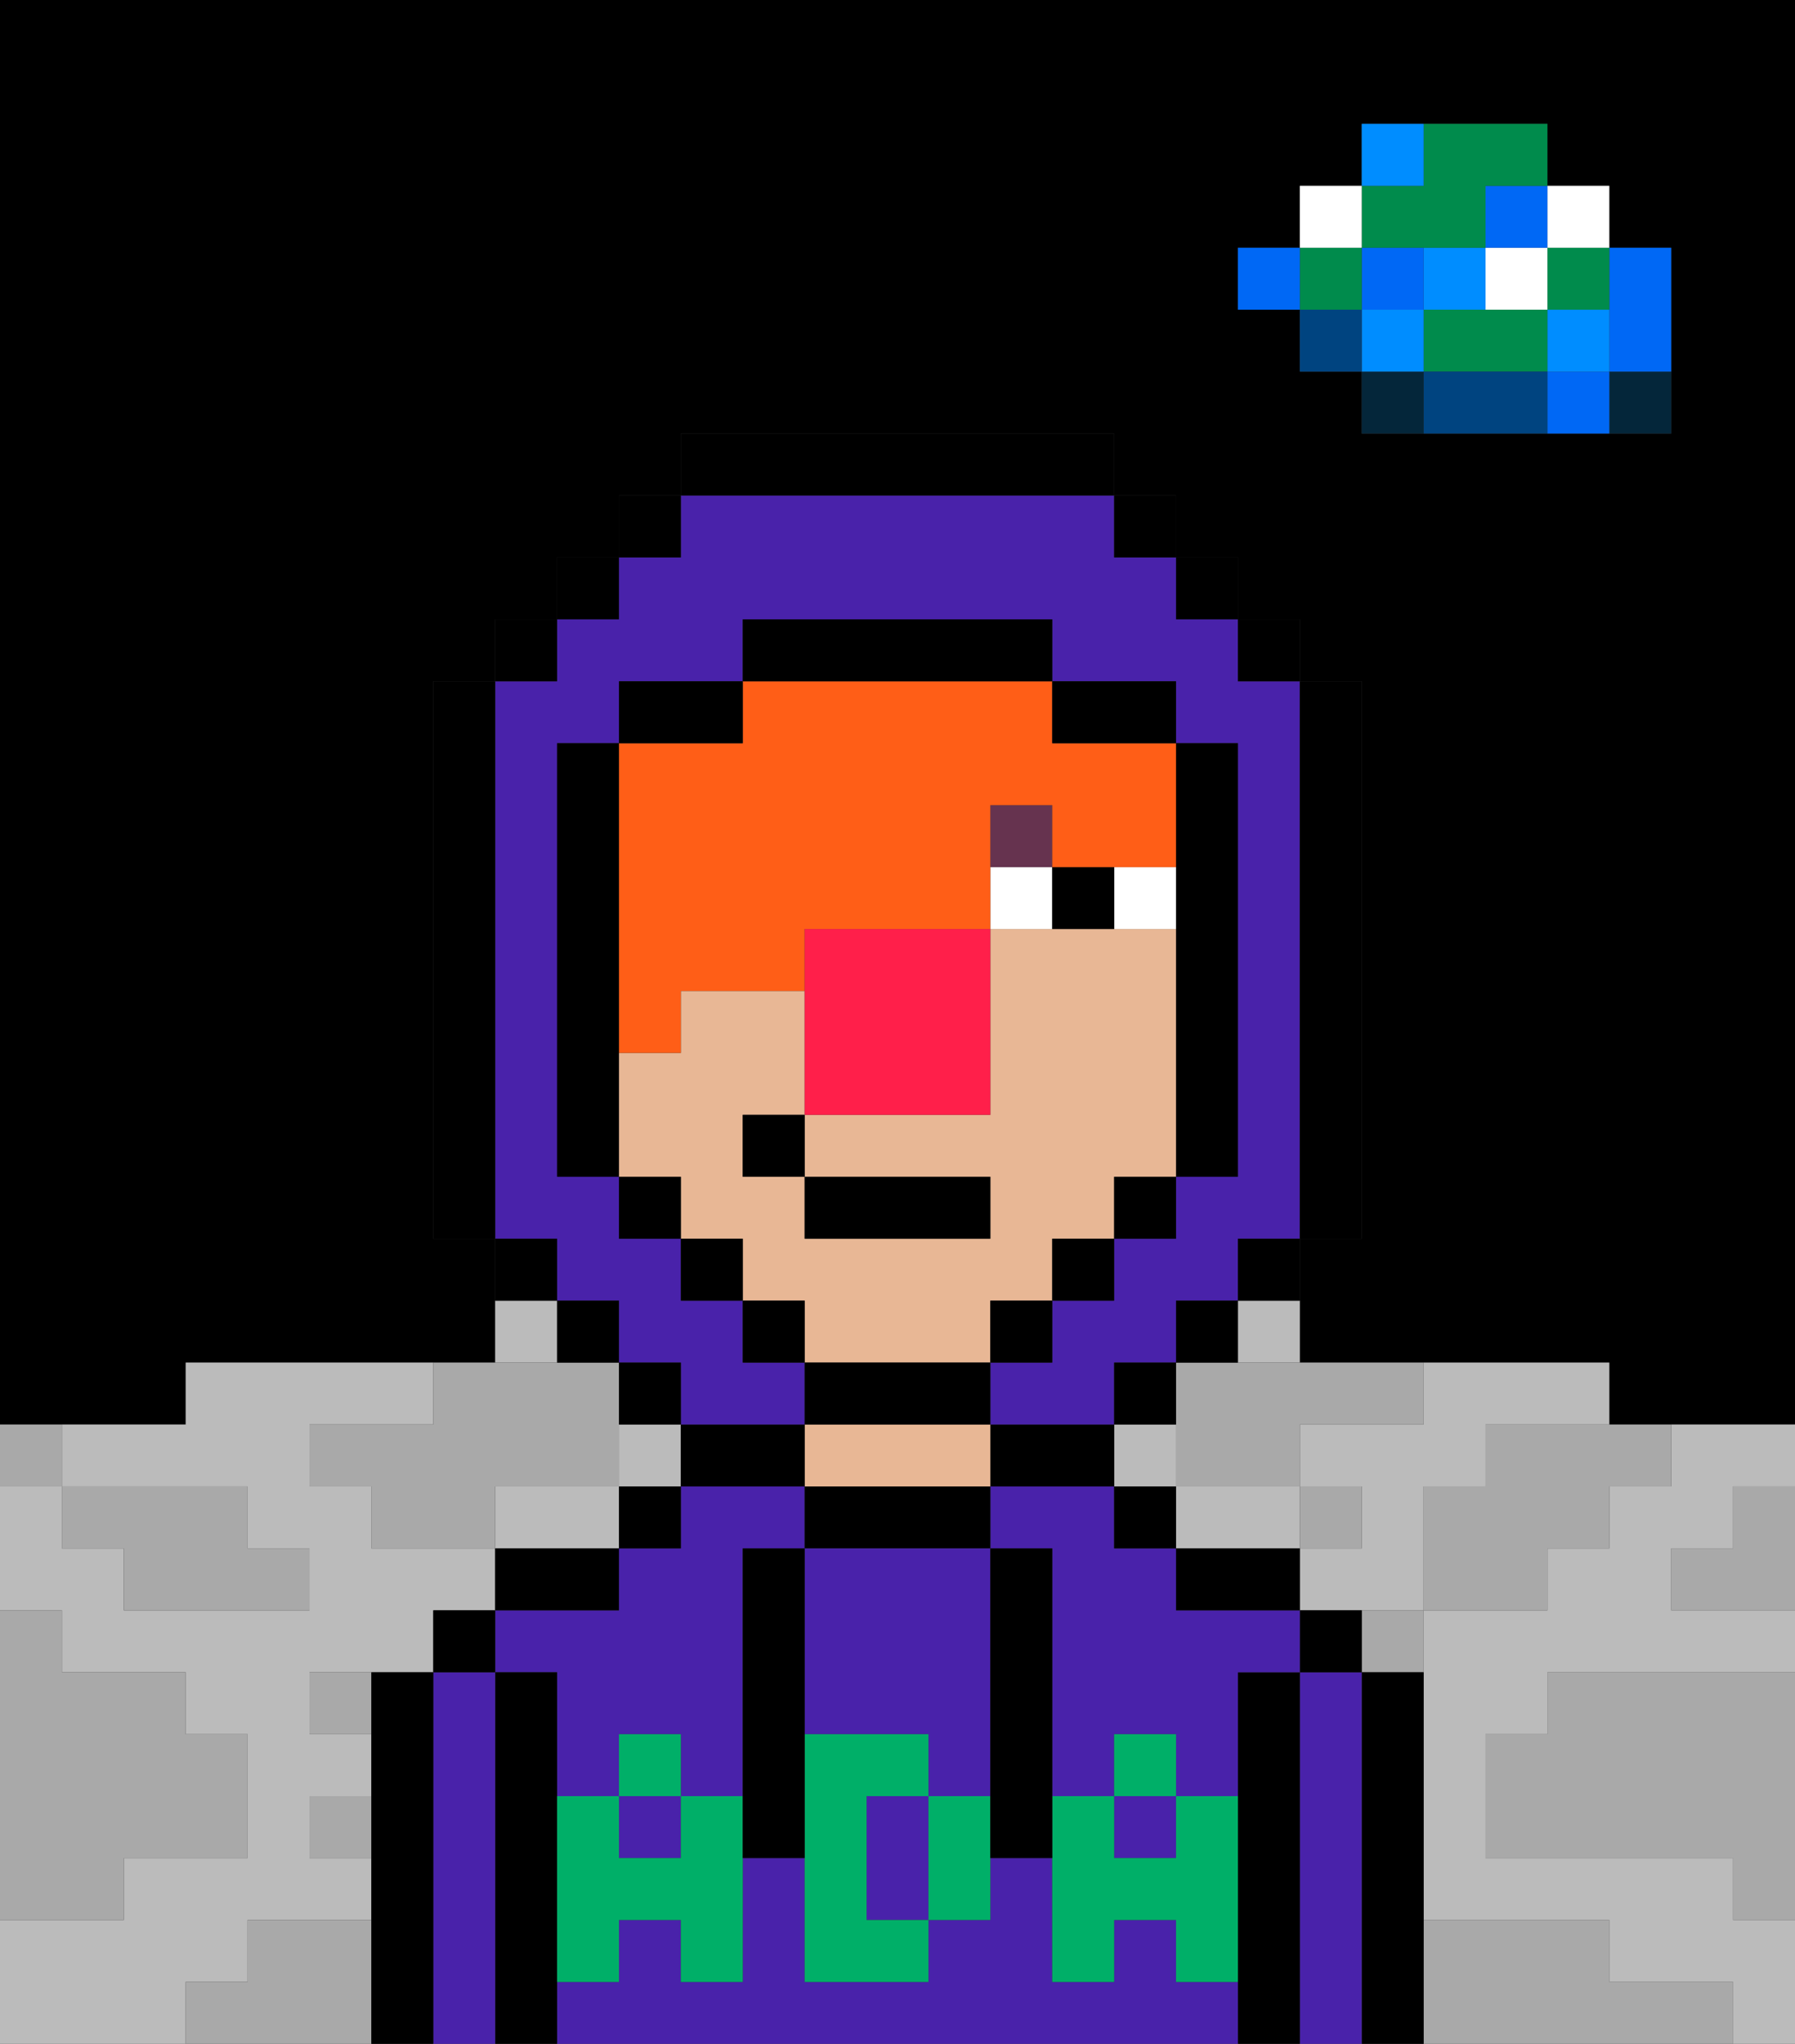 <svg xmlns="http://www.w3.org/2000/svg" viewBox="0 0 29 33"><rect x="0" y="0" width="29" height="33" fill="#333333" stroke="none"/><defs><style>polygon,rect,path{shape-rendering:crispedges;}polygon,rect,path{shape-rendering:crispedges;}.kb123-1{fill:#a9a9a9;}.kb123-2{fill:#bbbbbb;}.kb123-3{fill:#04263a;}.kb123-4{fill:#0068f5;}.kb123-5{fill:#008dff;}.kb123-6{fill:#008b4c;}.kb123-7{fill:#ffffff;}.kb123-8{fill:#004480;}.kb123-9{fill:#000000;}.kb123-10{fill:#4922aa;}.kb123-11{fill:#e8b795;}.kb123-12{fill:#00af68;}.kb123-13{fill:#66334f;}.kb123-14{fill:#ff5e17;}.kb123-15{fill:#ff1f4a;}</style></defs><polygon class="kb123-1" points="28 25 27 25 27 26 28 26 29 26 29 25 29 24 28 24 28 25"/><path class="kb123-9" d="M27,0H0V23H3V22H8V20H7V11H8V10H9V9h1V8h1V7h7V8h1V9h1v1h1v1h1v9H21v2h5v1h3V0H27Zm0,5V7H22V6H21V5H20V4h1V3h1V2h3V3h1V4h1Z"/><polygon class="kb123-1" points="27 32 26 32 26 31 25 31 24 31 23 31 23 32 23 33 24 33 25 33 26 33 27 33 28 33 28 32 27 32"/><polygon class="kb123-1" points="27 27 26 27 25 27 25 28 24 28 24 29 24 30 25 30 26 30 27 30 28 30 28 31 29 31 29 30 29 29 29 28 29 27 28 27 27 27"/><polygon class="kb123-2" points="10 25 10 24 9 24 8 24 8 25 9 25 10 25"/><rect class="kb123-2" x="20" y="21" width="1" height="1"/><polygon class="kb123-2" points="27 23 27 24 26 24 26 25 25 25 25 26 24 26 23 26 23 27 23 28 23 29 23 30 23 31 24 31 25 31 26 31 26 32 27 32 28 32 28 33 29 33 29 32 29 31 28 31 28 30 27 30 26 30 25 30 24 30 24 29 24 28 25 28 25 27 26 27 27 27 28 27 29 27 29 26 28 26 27 26 27 25 28 25 28 24 29 24 29 23 28 23 27 23"/><rect class="kb123-2" x="10" y="23" width="1" height="1"/><polygon class="kb123-2" points="22 23 21 23 21 24 22 24 22 25 21 25 21 26 22 26 23 26 23 25 23 24 24 24 24 23 25 23 26 23 26 22 25 22 24 22 23 22 23 23 22 23"/><polygon class="kb123-2" points="20 25 21 25 21 24 20 24 19 24 19 25 20 25"/><rect class="kb123-2" x="18" y="23" width="1" height="1"/><rect class="kb123-2" x="8" y="21" width="1" height="1"/><polygon class="kb123-2" points="4 32 4 31 5 31 6 31 6 30 5 30 5 29 6 29 6 28 5 28 5 27 6 27 7 27 7 26 8 26 8 25 7 25 6 25 6 24 5 24 5 23 6 23 7 23 7 22 6 22 5 22 4 22 3 22 3 23 2 23 1 23 1 24 2 24 3 24 4 24 4 25 5 25 5 26 4 26 3 26 2 26 2 25 1 25 1 24 0 24 0 25 0 26 1 26 1 27 2 27 3 27 3 28 4 28 4 29 4 30 3 30 2 30 2 31 1 31 0 31 0 32 0 33 1 33 2 33 3 33 3 32 4 32"/><rect class="kb123-3" x="26" y="6" width="1" height="1"/><polygon class="kb123-4" points="26 5 26 6 27 6 27 5 27 4 26 4 26 5"/><rect class="kb123-4" x="25" y="6" width="1" height="1"/><rect class="kb123-5" x="25" y="5" width="1" height="1"/><rect class="kb123-6" x="25" y="4" width="1" height="1"/><rect class="kb123-7" x="25" y="3" width="1" height="1"/><polygon class="kb123-1" points="24 23 24 24 23 24 23 25 23 26 24 26 25 26 25 25 26 25 26 24 27 24 27 23 26 23 25 23 24 23"/><polygon class="kb123-6" points="24 5 23 5 23 6 24 6 25 6 25 5 24 5"/><rect class="kb123-7" x="24" y="4" width="1" height="1"/><rect class="kb123-4" x="24" y="3" width="1" height="1"/><polygon class="kb123-8" points="24 6 23 6 23 7 24 7 25 7 25 6 24 6"/><rect class="kb123-5" x="23" y="4" width="1" height="1"/><rect class="kb123-1" x="22" y="26" width="1" height="1"/><rect class="kb123-3" x="22" y="6" width="1" height="1"/><rect class="kb123-5" x="22" y="5" width="1" height="1"/><rect class="kb123-4" x="22" y="4" width="1" height="1"/><polygon class="kb123-6" points="23 4 24 4 24 3 25 3 25 2 24 2 23 2 23 3 22 3 22 4 23 4"/><rect class="kb123-5" x="22" y="2" width="1" height="1"/><rect class="kb123-1" x="21" y="24" width="1" height="1"/><rect class="kb123-8" x="21" y="5" width="1" height="1"/><rect class="kb123-6" x="21" y="4" width="1" height="1"/><rect class="kb123-7" x="21" y="3" width="1" height="1"/><rect class="kb123-4" x="20" y="4" width="1" height="1"/><polygon class="kb123-1" points="19 22 19 23 19 24 20 24 21 24 21 23 22 23 23 23 23 22 22 22 21 22 20 22 19 22"/><rect class="kb123-1" x="5" y="27" width="1" height="1"/><polygon class="kb123-1" points="6 23 5 23 5 24 6 24 6 25 7 25 8 25 8 24 9 24 10 24 10 23 10 22 9 22 8 22 7 22 7 23 6 23"/><polygon class="kb123-1" points="6 31 5 31 4 31 4 32 3 32 3 33 4 33 5 33 6 33 6 32 6 31"/><rect class="kb123-1" x="5" y="29" width="1" height="1"/><polygon class="kb123-1" points="2 31 2 30 3 30 4 30 4 29 4 28 3 28 3 27 2 27 1 27 1 26 0 26 0 27 0 28 0 29 0 30 0 31 1 31 2 31"/><polygon class="kb123-1" points="2 25 2 26 3 26 4 26 5 26 5 25 4 25 4 24 3 24 2 24 1 24 1 25 2 25"/><rect class="kb123-1" y="23" width="1" height="1"/><polygon class="kb123-9" points="23 31 23 30 23 29 23 28 23 27 22 27 22 28 22 29 22 30 22 31 22 32 22 33 23 33 23 32 23 31"/><polygon class="kb123-10" points="22 31 22 30 22 29 22 28 22 27 21 27 21 28 21 29 21 30 21 31 21 32 21 33 22 33 22 32 22 31"/><rect class="kb123-9" x="21" y="26" width="1" height="1"/><polygon class="kb123-9" points="21 31 21 30 21 29 21 28 21 27 20 27 20 28 20 29 20 30 20 31 20 32 20 33 21 33 21 32 21 31"/><rect class="kb123-10" x="10" y="29" width="1" height="1"/><rect class="kb123-10" x="18" y="29" width="1" height="1"/><polygon class="kb123-10" points="20 26 19 26 19 25 18 25 18 24 17 24 16 24 16 25 17 25 17 26 17 27 17 28 17 29 18 29 18 28 19 28 19 29 20 29 20 28 20 27 21 27 21 26 20 26"/><polygon class="kb123-10" points="10 28 11 28 11 29 12 29 12 28 12 27 12 26 12 25 13 25 13 24 12 24 11 24 11 25 10 25 10 26 9 26 8 26 8 27 9 27 9 28 9 29 10 29 10 28"/><polygon class="kb123-10" points="19 32 19 31 18 31 18 32 17 32 17 31 17 30 16 30 16 31 15 31 15 32 14 32 13 32 13 31 13 30 12 30 12 31 12 32 11 32 11 31 10 31 10 32 9 32 9 33 10 33 11 33 12 33 13 33 14 33 15 33 16 33 17 33 18 33 19 33 20 33 20 32 19 32"/><polygon class="kb123-9" points="19 25 19 26 20 26 21 26 21 25 20 25 19 25"/><rect class="kb123-9" x="18" y="24" width="1" height="1"/><polygon class="kb123-9" points="17 24 18 24 18 23 17 23 16 23 16 24 17 24"/><polygon class="kb123-9" points="14 24 13 24 13 25 14 25 15 25 16 25 16 24 15 24 14 24"/><polygon class="kb123-11" points="14 24 15 24 16 24 16 23 15 23 14 23 13 23 13 24 14 24"/><polygon class="kb123-9" points="12 24 13 24 13 23 12 23 11 23 11 24 12 24"/><rect class="kb123-9" x="10" y="24" width="1" height="1"/><polygon class="kb123-9" points="10 26 10 25 9 25 8 25 8 26 9 26 10 26"/><polygon class="kb123-9" points="9 31 9 30 9 29 9 28 9 27 8 27 8 28 8 29 8 30 8 31 8 32 8 33 9 33 9 32 9 31"/><polygon class="kb123-10" points="8 31 8 30 8 29 8 28 8 27 7 27 7 28 7 29 7 30 7 31 7 32 7 33 8 33 8 32 8 31"/><rect class="kb123-9" x="7" y="26" width="1" height="1"/><polygon class="kb123-9" points="7 31 7 30 7 29 7 28 7 27 6 27 6 28 6 29 6 30 6 31 6 32 6 33 7 33 7 32 7 31"/><polygon class="kb123-10" points="15 29 14 29 14 30 14 31 15 31 15 30 15 29"/><polygon class="kb123-10" points="14 25 13 25 13 26 13 27 13 28 14 28 15 28 15 29 16 29 16 28 16 27 16 26 16 25 15 25 14 25"/><polygon class="kb123-12" points="19 30 18 30 18 29 17 29 17 30 17 31 17 32 18 32 18 31 19 31 19 32 20 32 20 31 20 30 20 29 19 29 19 30"/><rect class="kb123-12" x="18" y="28" width="1" height="1"/><polygon class="kb123-12" points="15 29 15 30 15 31 16 31 16 30 16 29 15 29"/><polygon class="kb123-12" points="14 30 14 29 15 29 15 28 14 28 13 28 13 29 13 30 13 31 13 32 14 32 15 32 15 31 14 31 14 30"/><polygon class="kb123-12" points="11 29 11 30 10 30 10 29 9 29 9 30 9 31 9 32 10 32 10 31 11 31 11 32 12 32 12 31 12 30 12 29 11 29"/><rect class="kb123-12" x="10" y="28" width="1" height="1"/><polygon class="kb123-9" points="13 28 13 27 13 26 13 25 12 25 12 26 12 27 12 28 12 29 12 30 13 30 13 29 13 28"/><polygon class="kb123-9" points="17 28 17 27 17 26 17 25 16 25 16 26 16 27 16 28 16 29 16 30 17 30 17 29 17 28"/><polygon class="kb123-11" points="15 22 16 22 16 21 17 21 17 20 18 20 18 19 19 19 19 18 19 17 19 16 19 15 18 15 17 15 16 15 16 16 16 17 16 18 15 18 13 18 13 19 16 19 16 20 13 20 13 19 12 19 12 18 13 18 13 17 13 16 12 16 11 16 11 17 10 17 10 18 10 19 11 19 11 20 12 20 12 21 13 21 13 22 14 22 15 22"/><rect class="kb123-7" x="18" y="14" width="1" height="1"/><rect class="kb123-7" x="16" y="14" width="1" height="1"/><rect class="kb123-9" x="17" y="14" width="1" height="1"/><rect class="kb123-13" x="16" y="13" width="1" height="1"/><polygon class="kb123-14" points="10 14 10 15 10 16 10 17 11 17 11 16 12 16 13 16 13 15 14 15 15 15 16 15 16 14 16 13 17 13 17 14 18 14 19 14 19 13 19 12 18 12 17 12 17 11 16 11 15 11 14 11 13 11 12 11 12 12 11 12 10 12 10 13 10 14"/><polygon class="kb123-15" points="14 15 13 15 13 16 13 17 13 18 15 18 16 18 16 17 16 16 16 15 15 15 14 15"/><polygon class="kb123-10" points="9 21 10 21 10 22 11 22 11 23 12 23 13 23 13 22 12 22 12 21 11 21 11 20 10 20 10 19 9 19 9 18 9 17 9 16 9 15 9 14 9 13 9 12 10 12 10 11 11 11 12 11 12 10 13 10 14 10 15 10 16 10 17 10 17 11 18 11 19 11 19 12 20 12 20 13 20 14 20 15 20 16 20 17 20 18 20 19 19 19 19 20 18 20 18 21 17 21 17 22 16 22 16 23 17 23 18 23 18 22 19 22 19 21 20 21 20 20 21 20 21 19 21 18 21 17 21 16 21 15 21 14 21 13 21 12 21 11 20 11 20 10 19 10 19 9 18 9 18 8 17 8 16 8 15 8 14 8 13 8 12 8 11 8 11 9 10 9 10 10 9 10 9 11 8 11 8 12 8 13 8 14 8 15 8 16 8 17 8 18 8 19 8 20 9 20 9 21"/><rect class="kb123-9" x="10" y="8" width="1" height="1"/><rect class="kb123-9" x="9" y="9" width="1" height="1"/><rect class="kb123-9" x="8" y="10" width="1" height="1"/><polygon class="kb123-9" points="8 18 8 17 8 16 8 15 8 14 8 13 8 12 8 11 7 11 7 12 7 13 7 14 7 15 7 16 7 17 7 18 7 19 7 20 8 20 8 19 8 18"/><rect class="kb123-9" x="8" y="20" width="1" height="1"/><rect class="kb123-9" x="9" y="21" width="1" height="1"/><rect class="kb123-9" x="10" y="22" width="1" height="1"/><rect class="kb123-9" x="18" y="22" width="1" height="1"/><rect class="kb123-9" x="19" y="21" width="1" height="1"/><rect class="kb123-9" x="20" y="20" width="1" height="1"/><polygon class="kb123-9" points="21 13 21 14 21 15 21 16 21 17 21 18 21 19 21 20 22 20 22 19 22 18 22 17 22 16 22 15 22 14 22 13 22 12 22 11 21 11 21 12 21 13"/><rect class="kb123-9" x="20" y="10" width="1" height="1"/><rect class="kb123-9" x="19" y="9" width="1" height="1"/><rect class="kb123-9" x="18" y="8" width="1" height="1"/><polygon class="kb123-9" points="13 8 14 8 15 8 16 8 17 8 18 8 18 7 17 7 16 7 15 7 14 7 13 7 12 7 11 7 11 8 12 8 13 8"/><polygon class="kb123-9" points="12 12 12 11 11 11 10 11 10 12 11 12 12 12"/><polygon class="kb123-9" points="10 17 10 16 10 15 10 14 10 13 10 12 9 12 9 13 9 14 9 15 9 16 9 17 9 18 9 19 10 19 10 18 10 17"/><rect class="kb123-9" x="10" y="19" width="1" height="1"/><rect class="kb123-9" x="11" y="20" width="1" height="1"/><rect class="kb123-9" x="12" y="21" width="1" height="1"/><polygon class="kb123-9" points="15 23 16 23 16 22 15 22 14 22 13 22 13 23 14 23 15 23"/><rect class="kb123-9" x="16" y="21" width="1" height="1"/><rect class="kb123-9" x="17" y="20" width="1" height="1"/><rect class="kb123-9" x="18" y="19" width="1" height="1"/><polygon class="kb123-9" points="19 14 19 15 19 16 19 17 19 18 19 19 20 19 20 18 20 17 20 16 20 15 20 14 20 13 20 12 19 12 19 13 19 14"/><polygon class="kb123-9" points="18 12 19 12 19 11 18 11 17 11 17 12 18 12"/><polygon class="kb123-9" points="14 11 15 11 16 11 17 11 17 10 16 10 15 10 14 10 13 10 12 10 12 11 13 11 14 11"/><rect class="kb123-9" x="13" y="19" width="3" height="1"/><rect class="kb123-9" x="12" y="18" width="1" height="1"/></svg>